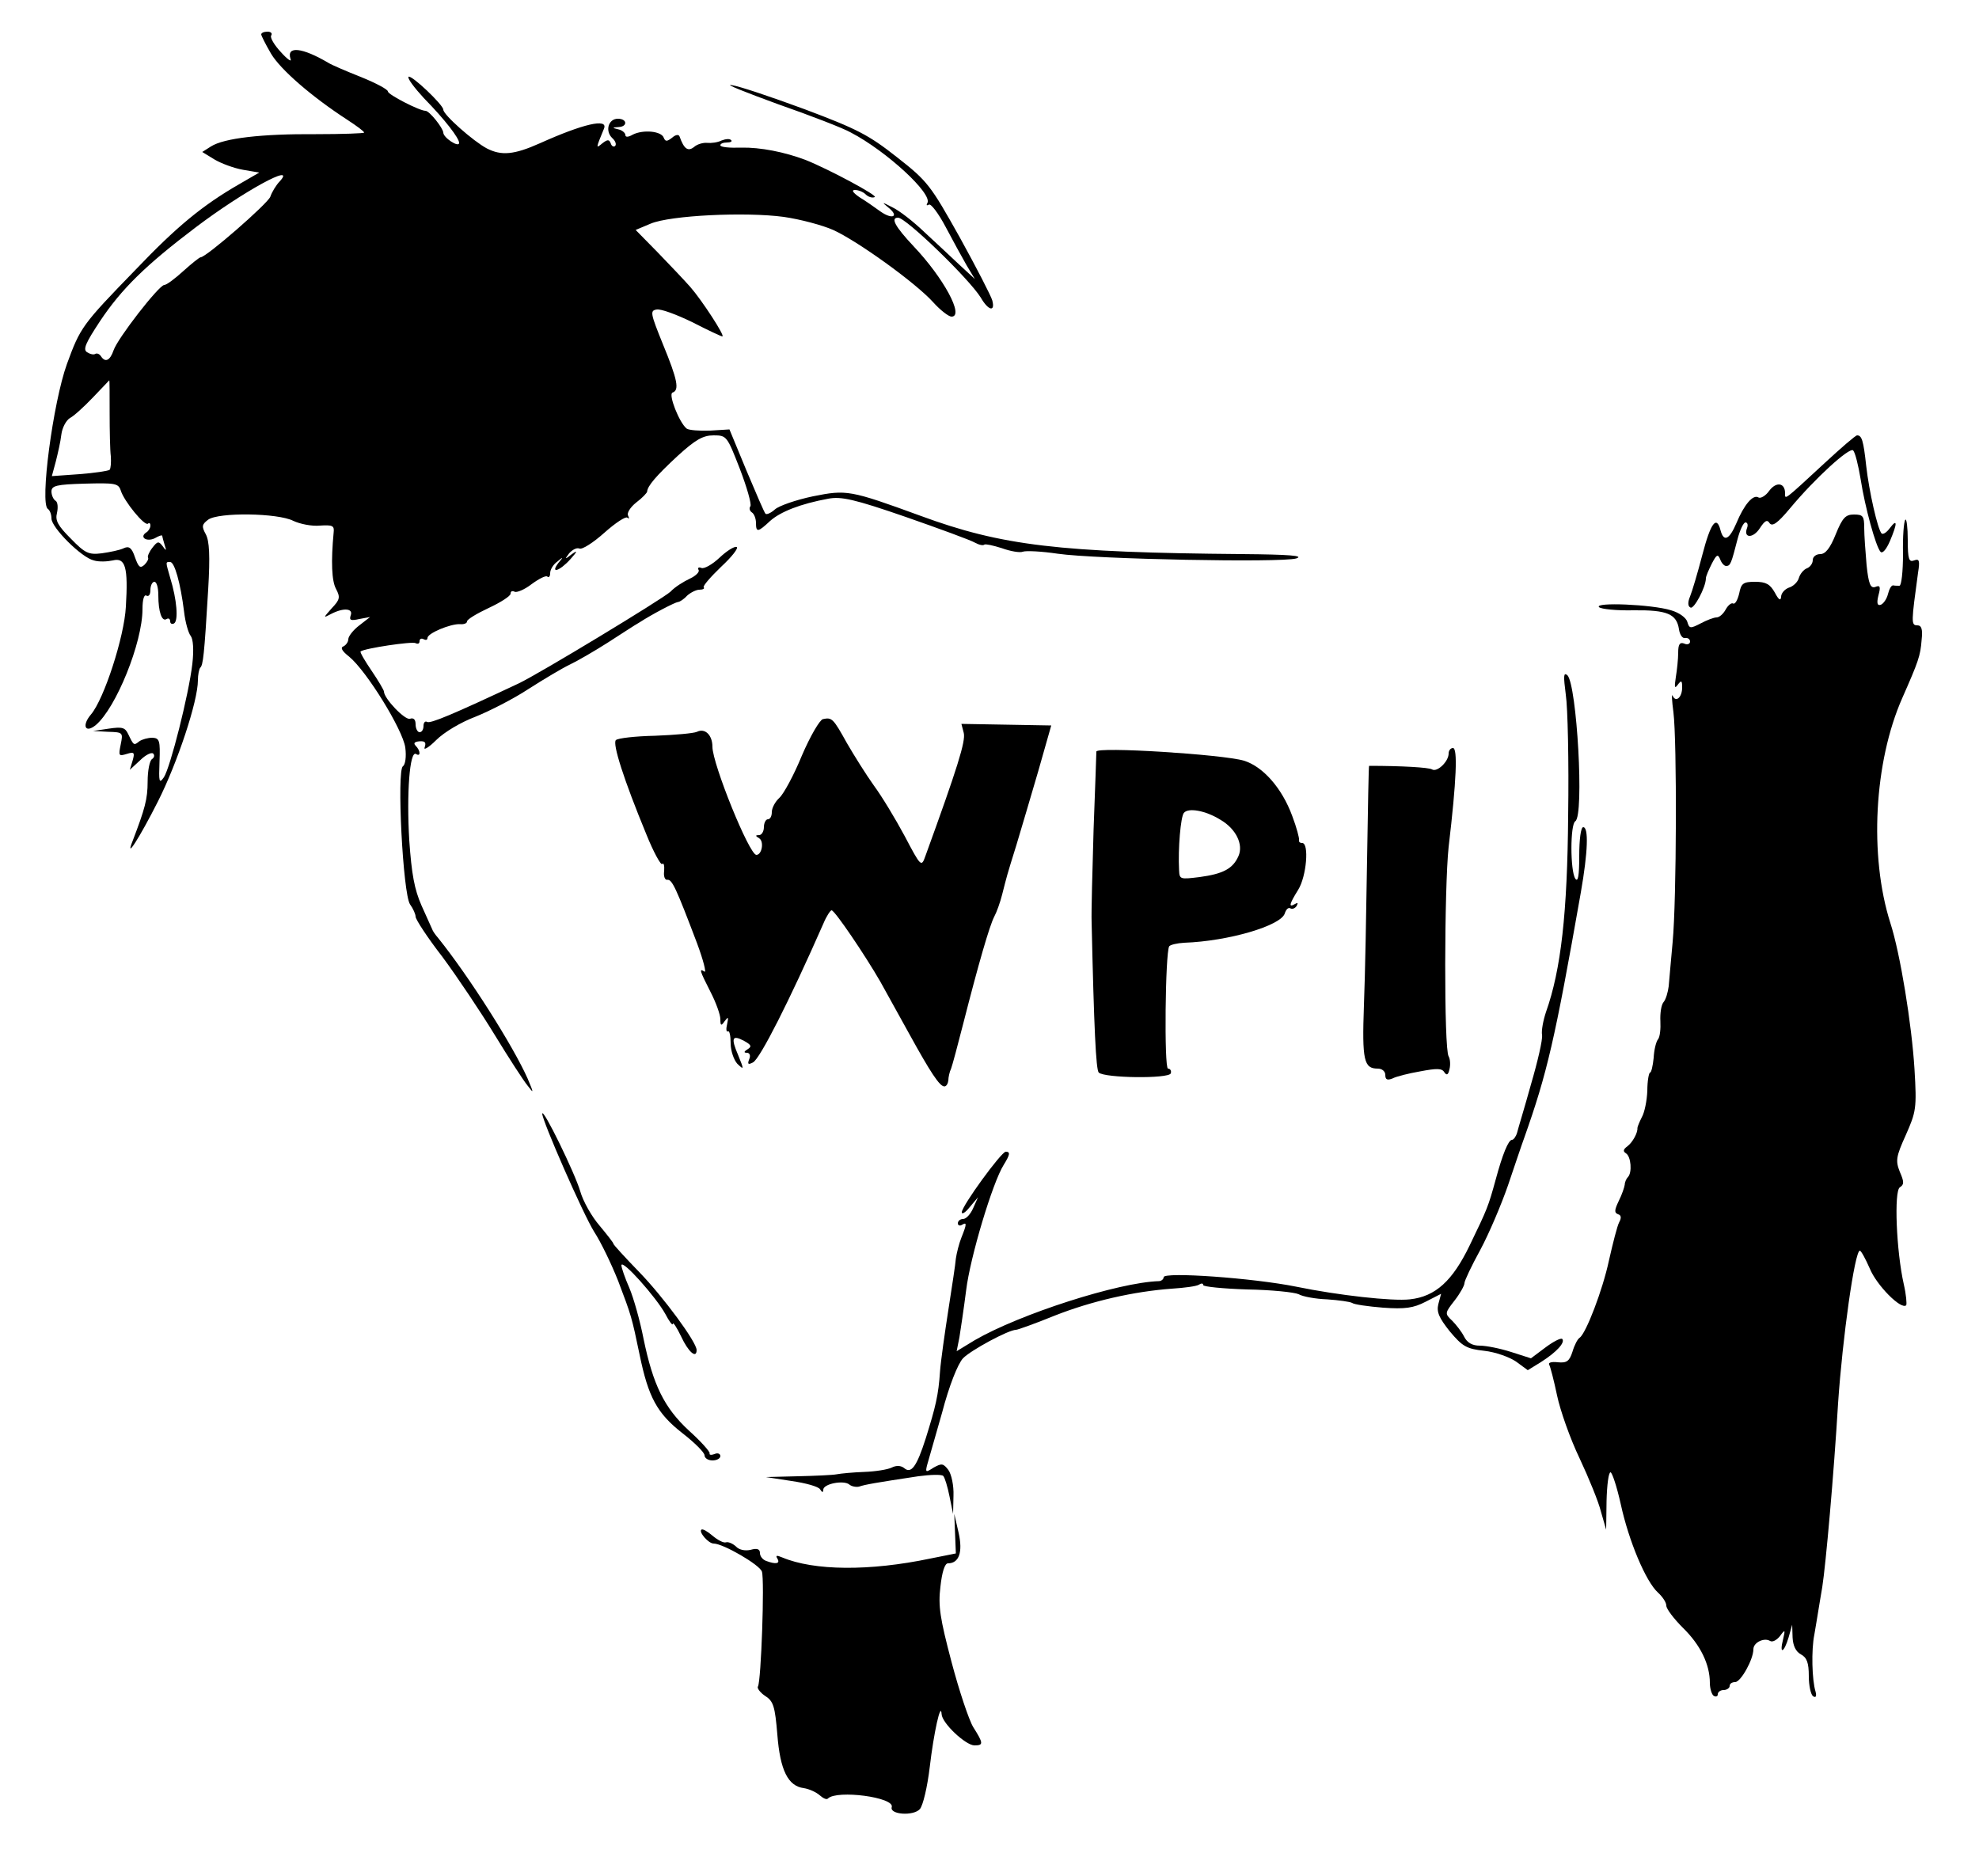 <?xml version="1.0" standalone="no"?>
<!DOCTYPE svg PUBLIC "-//W3C//DTD SVG 20010904//EN"
 "http://www.w3.org/TR/2001/REC-SVG-20010904/DTD/svg10.dtd">
<svg version="1.0" xmlns="http://www.w3.org/2000/svg"
 width="500pt" height="474pt" viewBox="0 0 500 474"
 preserveAspectRatio="xMidYMid meet">
<g transform="translate(0,474) scale(0.1,-0.1)"
fill="#000000" stroke="none">
<path d="M660 4653 c0 -3 11 -25 25 -49 24 -40 102 -108 193 -167 23 -15 42
-29 42 -32 0 -2 -55 -4 -122 -4 -137 1 -232 -10 -265 -31 l-22 -14 31 -19 c17
-10 49 -22 72 -26 l41 -7 -50 -29 c-94 -54 -160 -109 -262 -216 -136 -140
-140 -146 -174 -239 -35 -97 -69 -353 -48 -366 5 -3 9 -14 9 -24 0 -23 76 -99
107 -106 13 -4 34 -3 48 0 32 8 39 -17 33 -117 -4 -76 -55 -233 -88 -272 -24
-28 -15 -49 12 -27 51 43 118 208 118 293 0 24 4 38 10 34 6 -3 10 3 10 14 0
12 5 21 10 21 6 0 10 -15 10 -34 0 -42 9 -68 21 -60 5 3 9 0 9 -6 0 -6 5 -8
10 -5 11 7 7 60 -10 115 -12 42 -12 40 0 40 11 0 26 -53 35 -125 3 -27 11 -55
17 -62 6 -8 8 -35 4 -70 -9 -78 -56 -263 -72 -287 -12 -17 -13 -12 -11 40 2
53 0 59 -18 60 -11 0 -26 -4 -33 -9 -14 -11 -14 -11 -28 18 -8 17 -15 19 -49
14 l-40 -6 38 -2 c38 -1 38 -2 32 -32 -6 -29 -5 -30 15 -24 19 6 21 4 15 -17
l-7 -23 26 24 c14 14 29 21 33 17 4 -4 3 -10 -3 -14 -6 -4 -11 -29 -11 -57 0
-44 -7 -69 -38 -150 -20 -50 17 7 64 100 49 97 101 253 101 306 0 14 3 29 6
32 7 7 10 29 20 198 5 85 3 122 -6 139 -11 20 -10 25 6 37 26 19 176 17 215
-3 17 -8 47 -14 67 -12 32 2 37 0 35 -17 -7 -74 -5 -123 6 -143 11 -21 10 -27
-11 -49 -22 -25 -22 -25 -1 -14 31 16 56 14 49 -4 -4 -12 0 -14 22 -9 l27 5
-27 -21 c-16 -12 -28 -28 -28 -35 0 -7 -6 -15 -12 -18 -9 -3 -4 -12 14 -26 44
-36 136 -185 142 -230 3 -23 0 -43 -6 -47 -16 -10 0 -323 18 -349 8 -11 14
-25 14 -31 0 -7 30 -53 68 -102 37 -50 96 -138 132 -197 36 -59 73 -116 83
-128 16 -21 16 -20 0 18 -37 83 -148 258 -226 355 -7 8 -14 18 -15 22 -2 4
-14 31 -27 60 -18 41 -25 79 -31 165 -7 118 1 227 17 218 12 -8 12 8 -1 21 -6
6 -3 10 10 11 14 1 17 -3 13 -15 -4 -9 10 -1 29 18 20 20 62 45 99 59 35 14
96 45 134 70 39 25 86 53 105 62 19 9 62 34 95 55 33 21 69 45 80 51 34 22 90
51 98 52 4 0 15 7 23 16 9 8 23 15 31 15 9 0 14 3 11 6 -3 3 17 26 44 52 27
25 45 48 39 50 -6 2 -25 -10 -43 -27 -18 -17 -39 -29 -46 -26 -7 3 -10 0 -7
-5 3 -5 -7 -15 -22 -22 -15 -7 -38 -21 -49 -33 -21 -19 -333 -208 -384 -232
-166 -78 -223 -102 -231 -97 -5 3 -9 -2 -9 -10 0 -9 -4 -16 -10 -16 -5 0 -10
9 -10 20 0 12 -5 17 -14 14 -12 -5 -66 51 -66 69 0 3 -14 27 -31 52 -17 25
-30 47 -28 49 10 8 131 26 139 21 6 -3 10 -1 10 5 0 6 5 8 10 5 6 -3 10 -2 10
3 0 12 58 36 82 35 10 -1 18 2 18 7 0 5 25 20 55 34 30 14 55 30 55 36 0 6 4
8 10 5 5 -3 25 5 43 19 19 14 37 23 40 19 4 -3 7 1 7 9 0 9 8 22 18 29 15 13
16 12 3 -3 -22 -29 3 -21 30 9 18 20 19 24 4 13 -18 -14 -19 -14 -7 2 8 9 19
15 26 12 7 -3 35 15 63 40 28 25 54 42 58 38 5 -4 5 -2 2 5 -4 6 5 21 20 33
16 12 28 25 28 28 1 14 22 39 77 90 45 41 64 52 91 52 33 0 34 -2 66 -84 18
-47 30 -89 27 -95 -4 -5 -2 -12 4 -16 5 -3 10 -15 10 -26 0 -25 5 -24 36 5 26
23 76 43 147 56 32 6 65 -1 195 -46 86 -30 165 -59 175 -65 11 -6 21 -8 24 -5
3 2 22 -2 44 -9 22 -8 46 -12 53 -9 8 3 48 1 88 -5 97 -14 565 -23 603 -12 21
7 -18 10 -135 11 -464 4 -609 21 -815 97 -178 65 -186 66 -271 49 -43 -9 -86
-24 -96 -33 -10 -9 -21 -14 -24 -11 -3 3 -24 52 -48 109 l-43 104 -49 -3 c-27
-1 -53 1 -59 5 -19 15 -47 87 -36 91 18 6 13 32 -24 122 -32 79 -33 85 -16 88
11 2 51 -13 90 -32 39 -20 73 -36 76 -36 8 0 -52 92 -81 125 -15 17 -52 56
-82 87 l-56 57 38 16 c50 21 240 30 336 17 42 -6 98 -21 125 -33 60 -27 208
-133 253 -183 18 -20 39 -36 46 -36 33 0 -20 98 -96 178 -46 49 -59 72 -39 72
20 0 180 -155 209 -202 19 -33 37 -37 29 -7 -3 11 -40 83 -82 159 -74 132 -81
142 -159 203 -71 56 -100 71 -233 121 -84 31 -167 59 -185 61 -18 3 35 -18
117 -48 83 -29 166 -61 185 -72 90 -47 207 -155 193 -178 -3 -6 -2 -7 4 -4 5
3 24 -22 42 -56 18 -34 42 -78 53 -97 l21 -35 -39 36 c-21 20 -61 57 -89 83
-27 26 -63 54 -80 62 -27 14 -28 14 -11 0 29 -23 11 -32 -20 -10 -15 11 -38
27 -53 36 -17 12 -20 18 -11 18 9 0 21 -5 27 -11 6 -6 16 -10 23 -7 10 3 -117
71 -175 94 -53 20 -114 32 -162 31 -29 -1 -53 1 -53 6 0 4 7 7 17 7 9 0 14 3
10 6 -3 4 -14 3 -24 -1 -10 -5 -26 -7 -36 -6 -10 1 -25 -3 -33 -10 -16 -13
-26 -5 -37 26 -2 6 -10 5 -19 -3 -13 -10 -17 -10 -21 0 -6 17 -52 21 -78 8
-12 -7 -19 -7 -19 -1 0 5 -8 12 -17 14 -17 4 -17 5 0 6 23 1 22 21 -2 21 -24
0 -33 -31 -14 -49 8 -7 11 -16 7 -20 -4 -3 -9 0 -11 7 -4 10 -8 10 -21 0 -17
-14 -17 -14 4 37 11 27 -53 12 -162 -37 -65 -29 -97 -32 -134 -13 -34 18 -110
85 -110 98 0 12 -81 89 -88 83 -3 -4 15 -28 39 -54 53 -54 89 -101 89 -113 0
-13 -40 13 -40 26 -1 12 -35 55 -45 55 -15 0 -95 41 -95 49 0 5 -30 21 -67 36
-38 15 -75 31 -83 36 -66 39 -107 44 -96 10 4 -9 -8 -1 -24 17 -17 18 -28 37
-25 42 4 6 -1 10 -9 10 -9 0 -16 -3 -16 -7z m47 -371 c-9 -9 -20 -27 -24 -39
-7 -18 -162 -153 -176 -153 -3 0 -23 -16 -44 -35 -21 -19 -42 -35 -48 -35 -14
-1 -118 -135 -128 -165 -9 -26 -21 -32 -32 -15 -4 6 -10 8 -14 6 -4 -3 -13 -1
-21 4 -11 7 -4 23 33 79 54 81 115 141 242 237 119 90 256 165 212 116z m-430
-584 c0 -46 1 -96 3 -111 1 -15 0 -30 -3 -34 -4 -3 -38 -8 -76 -11 l-70 -5 10
37 c5 20 12 50 14 68 2 17 12 36 22 42 10 5 36 29 58 52 22 23 41 43 41 43 1
1 1 -36 1 -81z m28 -197 c8 -27 61 -92 69 -84 3 3 6 1 6 -5 0 -6 -5 -14 -10
-17 -19 -12 0 -25 21 -15 10 6 19 9 19 6 0 -2 3 -13 6 -23 5 -15 4 -16 -5 -3
-10 13 -13 13 -26 -4 -8 -10 -13 -22 -11 -25 2 -3 -2 -11 -9 -18 -11 -10 -15
-6 -24 19 -8 24 -15 29 -28 23 -10 -5 -35 -10 -56 -13 -33 -4 -42 0 -78 37
-33 33 -40 46 -35 65 3 14 2 28 -4 31 -5 3 -10 14 -10 23 0 15 13 18 84 20 76
2 85 1 91 -17z"/>
<path d="M4610 3570 c-105 -97 -100 -93 -100 -76 0 26 -22 30 -40 6 -9 -13
-22 -20 -27 -17 -14 9 -37 -19 -56 -65 -18 -42 -32 -48 -40 -18 -10 39 -25 19
-46 -62 -12 -46 -26 -93 -31 -105 -6 -14 -6 -25 1 -28 8 -6 39 51 39 74 0 5 7
21 15 37 12 23 15 25 21 11 3 -9 10 -17 15 -17 11 0 13 6 29 68 6 23 15 42 20
42 5 0 7 -6 4 -14 -10 -26 15 -27 32 -1 13 20 19 23 25 13 7 -9 20 0 51 37 64
77 151 156 160 147 5 -5 13 -37 19 -73 11 -71 38 -169 50 -183 5 -6 15 6 24
27 19 45 19 58 0 33 -8 -11 -17 -17 -21 -14 -10 10 -32 108 -39 171 -7 64 -11
77 -23 77 -4 0 -41 -32 -82 -70z"/>
<path d="M4638 3390 c-14 -35 -26 -50 -39 -50 -11 0 -19 -7 -19 -15 0 -9 -7
-18 -15 -21 -8 -3 -17 -14 -20 -24 -3 -11 -15 -22 -26 -25 -10 -4 -19 -14 -19
-23 -1 -11 -6 -8 -16 11 -12 21 -22 27 -50 27 -30 0 -35 -4 -40 -30 -4 -16
-10 -27 -15 -25 -4 3 -13 -4 -19 -15 -6 -11 -16 -20 -23 -20 -7 0 -25 -7 -40
-15 -27 -14 -29 -13 -34 4 -3 10 -20 23 -41 29 -48 15 -195 21 -182 8 5 -5 45
-9 87 -8 85 1 109 -9 115 -48 2 -14 9 -24 16 -22 6 1 12 -3 12 -9 0 -6 -7 -9
-15 -5 -11 4 -15 -2 -15 -23 0 -16 -3 -44 -6 -62 -4 -26 -3 -30 5 -19 9 12 11
11 11 -7 0 -25 -16 -39 -24 -21 -3 7 -2 -12 2 -42 9 -73 8 -473 -2 -580 -4
-47 -9 -97 -10 -112 -2 -15 -7 -33 -13 -40 -6 -7 -9 -29 -8 -48 1 -19 -1 -40
-6 -46 -5 -6 -10 -27 -11 -47 -2 -20 -6 -37 -9 -37 -3 0 -7 -21 -7 -46 -1 -25
-7 -55 -14 -67 -6 -12 -11 -24 -11 -27 1 -12 -12 -36 -25 -46 -11 -8 -12 -13
-4 -18 13 -8 16 -49 5 -60 -4 -4 -8 -13 -8 -19 -1 -7 -7 -25 -15 -41 -11 -23
-12 -30 -2 -34 8 -2 9 -9 3 -20 -5 -9 -16 -53 -26 -97 -16 -75 -58 -184 -74
-195 -5 -3 -13 -18 -18 -35 -8 -25 -15 -29 -37 -27 -16 2 -25 -1 -22 -6 3 -5
12 -40 20 -78 8 -38 33 -109 57 -159 23 -49 48 -110 54 -135 l13 -45 1 73 c1
39 5 72 10 72 4 0 16 -36 26 -81 20 -92 63 -195 94 -223 12 -11 21 -25 21 -33
0 -8 19 -33 42 -56 44 -43 68 -92 68 -139 0 -15 5 -30 10 -33 6 -3 10 -1 10 4
0 6 7 11 15 11 8 0 15 5 15 10 0 6 6 10 14 10 14 0 46 57 46 83 0 17 27 30 42
21 6 -4 17 2 25 12 13 18 14 17 8 -8 -10 -39 2 -35 14 5 l9 32 1 -32 c1 -21 8
-36 21 -43 15 -8 20 -21 20 -55 0 -24 5 -47 11 -51 7 -4 9 0 6 12 -9 29 -11
105 -3 144 3 19 8 46 10 60 2 14 7 41 10 60 9 58 29 282 40 465 11 163 42 385
55 385 3 0 14 -20 25 -45 17 -42 79 -105 92 -93 2 3 0 27 -6 53 -19 84 -25
236 -10 245 11 7 11 14 0 39 -11 28 -10 38 15 93 26 59 28 67 22 167 -7 113
-36 292 -61 369 -54 170 -41 407 30 568 41 93 46 107 49 147 3 27 0 37 -11 37
-16 0 -15 8 2 133 5 31 3 36 -10 31 -13 -5 -16 3 -16 52 0 31 -3 54 -6 51 -4
-4 -7 -43 -6 -87 0 -44 -4 -80 -9 -80 -5 0 -12 0 -16 1 -5 0 -10 -10 -13 -22
-3 -12 -11 -24 -18 -27 -9 -3 -11 4 -6 24 6 22 4 26 -8 21 -12 -4 -17 7 -22
55 -3 34 -6 76 -6 94 0 30 -3 34 -26 34 -21 0 -29 -8 -46 -50z"/>
<path d="M3956 2985 c5 -33 8 -170 6 -305 -2 -247 -18 -390 -56 -497 -7 -21
-12 -47 -10 -58 2 -11 -11 -67 -28 -125 -16 -58 -33 -113 -35 -122 -3 -10 -9
-18 -13 -18 -9 0 -24 -37 -41 -100 -19 -69 -21 -74 -66 -167 -43 -89 -86 -129
-151 -136 -44 -5 -180 10 -287 32 -109 22 -335 38 -335 24 0 -5 -6 -10 -12
-10 -102 -3 -351 -83 -465 -149 l-46 -28 7 35 c3 19 11 72 17 119 10 83 67
273 95 317 16 26 17 33 5 33 -11 0 -111 -137 -111 -153 0 -6 9 -1 20 13 l21
25 -12 -27 c-7 -16 -18 -28 -26 -28 -7 0 -13 -5 -13 -11 0 -5 5 -7 10 -4 13 8
13 3 -1 -32 -6 -15 -12 -39 -14 -53 -1 -14 -10 -72 -19 -130 -9 -58 -19 -128
-21 -155 -4 -60 -11 -89 -36 -169 -23 -72 -37 -91 -55 -75 -8 6 -19 7 -31 1
-10 -5 -41 -10 -69 -11 -28 -1 -60 -4 -70 -6 -10 -2 -55 -4 -99 -5 l-80 -2 65
-10 c35 -5 68 -14 72 -21 5 -8 8 -9 8 -1 0 15 52 25 66 13 6 -5 18 -7 25 -5
14 5 43 10 149 26 30 4 58 5 63 1 4 -4 11 -27 16 -52 l9 -44 1 46 c1 25 -5 54
-13 65 -13 17 -17 17 -37 6 -20 -13 -21 -12 -17 5 3 10 20 70 38 133 18 69 40
124 53 138 19 20 115 72 134 72 4 0 49 16 98 36 94 37 200 61 296 68 31 2 62
6 68 10 6 4 11 4 11 -1 0 -4 50 -9 111 -11 61 -1 119 -7 130 -12 10 -6 43 -12
72 -13 29 -2 58 -6 63 -9 5 -4 41 -9 78 -12 56 -4 77 -1 108 15 l39 20 -7 -26
c-5 -20 2 -35 29 -69 32 -38 42 -44 87 -49 28 -3 64 -16 80 -27 l30 -22 34 21
c39 25 61 49 53 58 -4 3 -23 -7 -43 -22 l-36 -27 -50 16 c-28 9 -63 16 -79 16
-19 0 -32 7 -40 23 -6 12 -20 30 -30 40 -19 18 -19 19 6 51 14 18 25 38 25 44
0 6 18 44 40 84 22 41 53 114 70 163 17 50 35 104 41 120 58 164 77 245 143
620 18 103 20 165 6 165 -6 0 -10 -31 -10 -72 0 -51 -3 -68 -10 -58 -13 20
-13 137 0 145 23 14 4 345 -20 369 -10 8 -10 -2 -4 -49z"/>
<path d="M2079 2923 c-8 -2 -32 -43 -53 -92 -20 -49 -46 -97 -57 -107 -10 -9
-19 -25 -19 -36 0 -10 -4 -18 -10 -18 -5 0 -10 -9 -10 -20 0 -11 -6 -20 -12
-20 -10 0 -10 -2 0 -8 13 -8 7 -42 -7 -42 -18 0 -111 230 -111 273 0 30 -19
48 -39 38 -9 -4 -56 -8 -106 -10 -49 -1 -94 -6 -99 -11 -9 -9 20 -100 77 -238
18 -45 37 -79 40 -75 4 4 6 -4 5 -18 -2 -13 2 -23 8 -22 12 2 23 -23 75 -160
16 -43 24 -75 19 -72 -14 9 -13 4 15 -51 14 -27 25 -58 25 -69 0 -17 2 -18 11
-5 9 12 10 11 6 -8 -3 -12 -2 -20 2 -18 4 3 7 -11 7 -30 0 -19 8 -42 17 -52
17 -16 17 -15 2 22 -19 44 -15 52 15 36 18 -10 20 -14 9 -21 -10 -6 -10 -9 -2
-9 7 0 10 -7 6 -16 -5 -13 -3 -15 10 -8 18 11 90 152 178 352 7 17 17 32 20
32 8 0 85 -114 123 -180 14 -25 46 -83 72 -130 55 -100 78 -135 90 -135 5 0 9
7 10 15 0 8 3 22 7 30 3 8 17 60 31 115 38 149 66 246 78 269 6 11 15 36 20
56 12 47 11 45 36 125 12 39 36 122 55 186 l33 116 -113 2 -114 2 6 -23 c5
-21 -16 -88 -97 -311 -10 -28 -11 -28 -52 50 -23 43 -58 101 -78 128 -20 28
-50 76 -68 107 -35 63 -38 66 -61 61z"/>
<path d="M2770 2841 c0 -3 -3 -91 -7 -196 -3 -104 -6 -210 -5 -235 6 -268 11
-373 18 -380 15 -14 177 -16 182 -2 2 6 -1 12 -7 12 -10 0 -7 292 3 309 3 4
20 8 38 9 112 4 244 43 254 74 3 10 9 16 14 13 5 -3 12 0 16 6 4 8 3 9 -4 5
-17 -10 -15 -1 8 36 21 34 28 118 10 118 -6 0 -9 3 -8 8 1 4 -6 31 -17 60 -26
71 -74 125 -122 140 -54 16 -373 36 -373 23z m313 -172 c40 -23 59 -63 46 -92
-14 -32 -39 -45 -98 -53 -49 -6 -51 -6 -52 17 -3 55 4 135 12 145 11 14 55 6
92 -17z"/>
<path d="M3660 2836 c0 -20 -29 -48 -42 -40 -8 5 -77 9 -159 9 -1 0 -3 -106
-5 -235 -2 -129 -5 -296 -8 -370 -5 -140 0 -160 35 -160 11 0 19 -7 19 -16 0
-12 5 -14 18 -9 9 5 41 13 70 18 42 8 55 8 61 -2 6 -9 10 -7 13 7 3 11 2 26
-2 33 -12 18 -11 427 0 529 20 169 23 250 11 250 -6 0 -11 -6 -11 -14z"/>
<path d="M1370 1926 c0 -18 103 -253 131 -298 17 -26 44 -82 61 -125 33 -87
34 -90 54 -186 22 -107 44 -148 108 -198 31 -24 56 -49 56 -56 0 -7 9 -13 20
-13 11 0 20 5 20 11 0 6 -7 9 -15 5 -8 -3 -14 -2 -12 2 1 4 -22 30 -52 57 -63
58 -91 116 -115 232 -9 46 -25 103 -36 129 -11 25 -20 51 -20 57 1 17 88 -81
111 -123 10 -19 18 -30 19 -25 0 6 10 -9 21 -32 18 -39 39 -57 39 -34 0 20
-84 134 -145 197 -36 37 -65 69 -65 71 0 3 -16 23 -35 46 -20 23 -42 62 -49
87 -13 45 -95 213 -96 196z"/>
<path d="M2413 865 l2 -50 -65 -13 c-153 -32 -293 -31 -374 3 -14 6 -17 5 -12
-3 8 -13 -4 -15 -28 -6 -9 3 -16 12 -16 20 0 10 -7 13 -24 8 -14 -3 -29 0 -37
9 -8 7 -19 12 -25 10 -6 -2 -21 6 -34 17 -13 11 -25 18 -28 15 -7 -6 18 -35
31 -35 24 0 117 -54 122 -71 7 -21 -2 -277 -10 -290 -3 -4 5 -15 18 -24 21
-13 25 -26 31 -98 7 -90 27 -130 67 -135 13 -2 31 -10 40 -18 9 -8 18 -12 21
-8 23 22 169 3 161 -22 -6 -19 55 -23 71 -5 8 9 19 56 25 106 10 86 28 168 30
134 1 -23 61 -79 83 -79 23 0 23 5 -3 46 -11 18 -36 93 -55 165 -29 110 -34
141 -28 190 4 37 11 59 19 59 28 0 38 28 27 77 l-11 48 2 -50z"/>
</g>
</svg>
